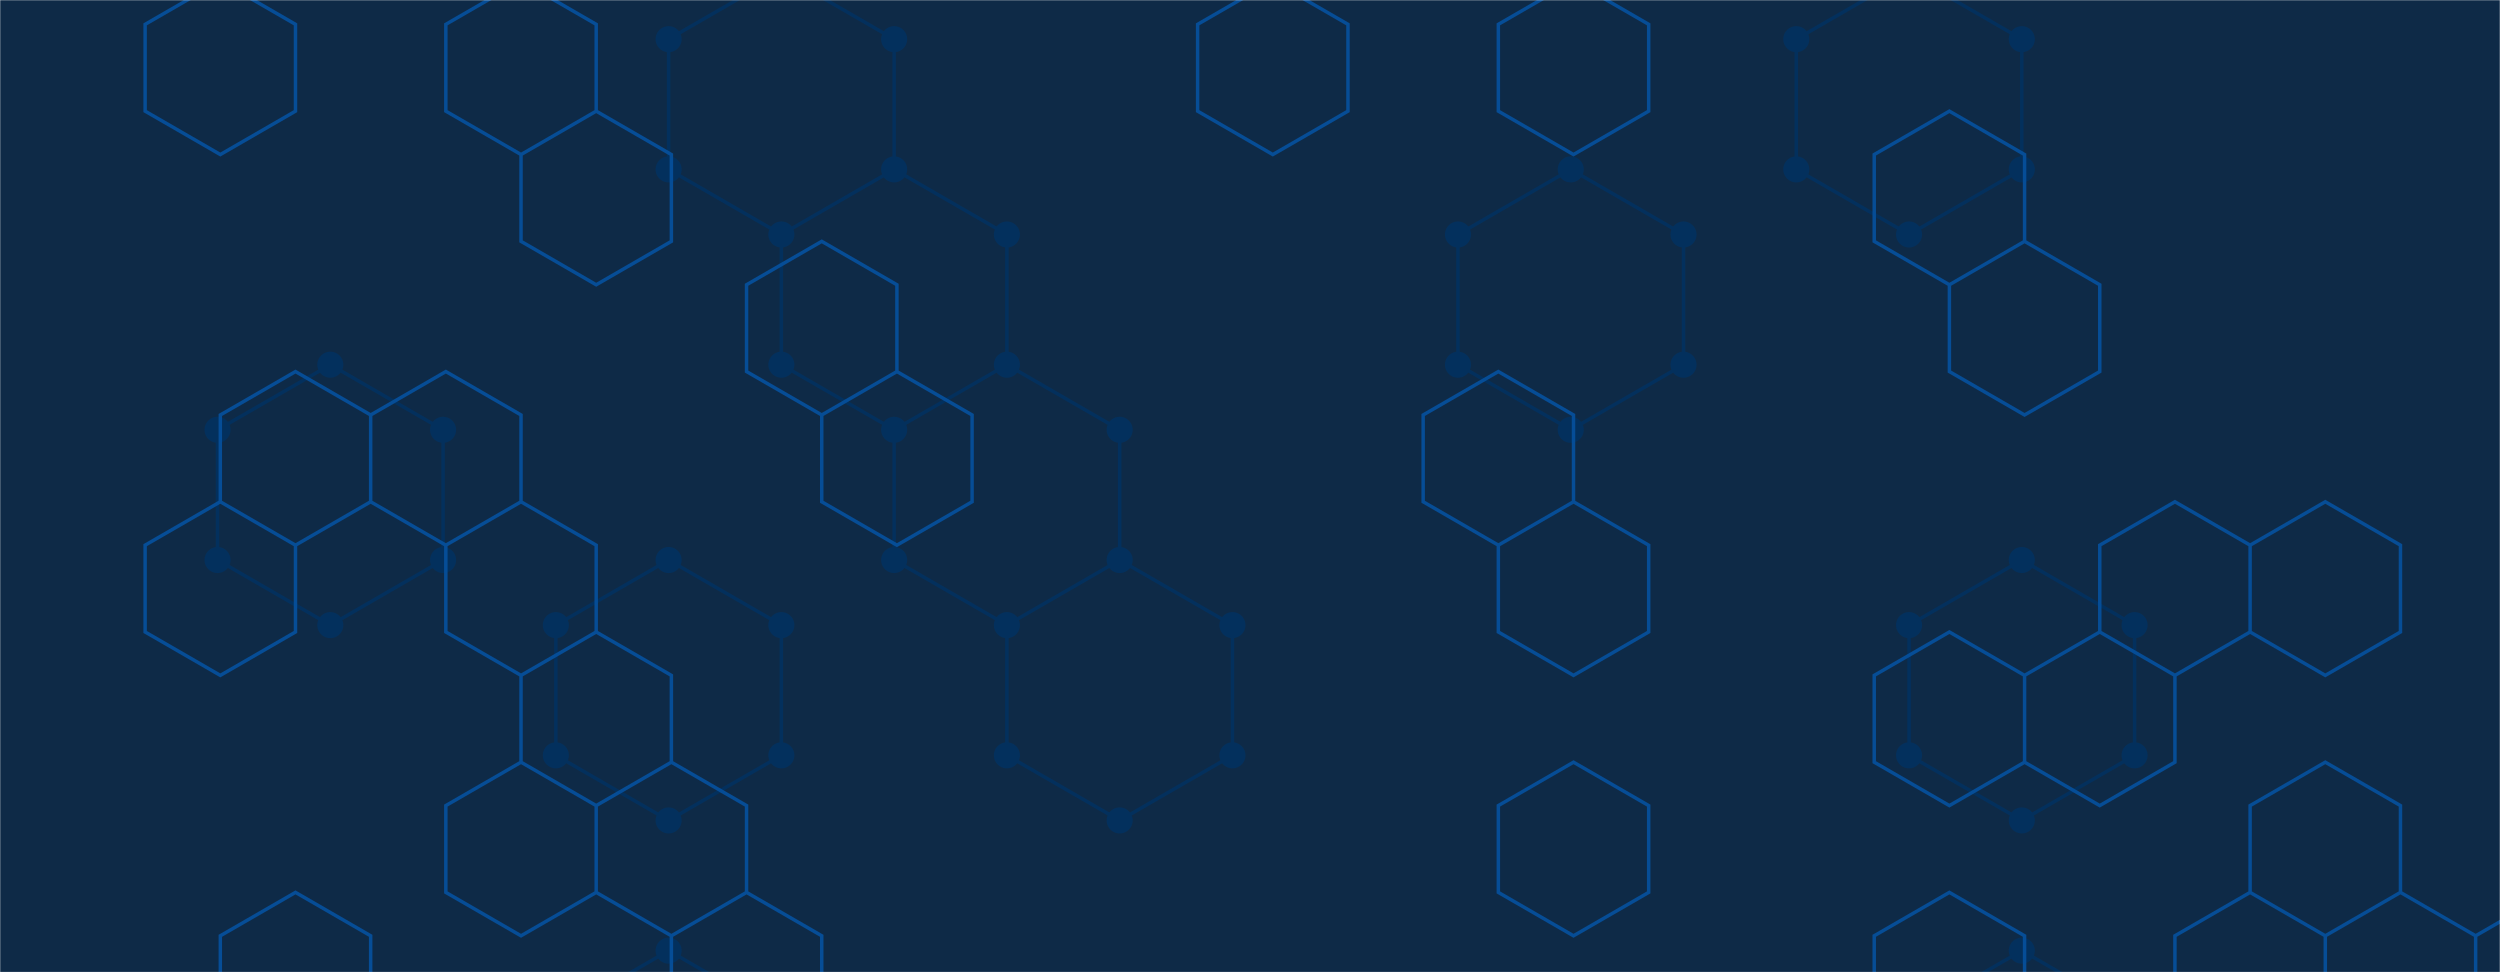 <svg xmlns="http://www.w3.org/2000/svg" version="1.1" xmlns:xlink="http://www.w3.org/1999/xlink" xmlns:svgjs="http://svgjs.com/svgjs" width="1440" height="560" preserveAspectRatio="none" viewBox="0 0 1440 560">
    <g mask="url(&quot;#SvgjsMask1000&quot;)" fill="none">
        <rect width="1440" height="560" x="0" y="0" fill="#0e2a47"></rect>
        <path d="M190.26 210.07L255.21 247.57L255.21 322.57L190.26 360.07L125.3 322.57L125.3 247.57zM385.12 322.57L450.07 360.07L450.07 435.07L385.12 472.57L320.17 435.07L320.17 360.07zM385.12 547.57L450.07 585.07L450.07 660.07L385.12 697.57L320.17 660.07L320.17 585.07zM450.07 -14.93L515.03 22.57L515.03 97.57L450.07 135.07L385.12 97.57L385.12 22.57zM515.03 97.57L579.98 135.07L579.98 210.07L515.03 247.57L450.07 210.07L450.07 135.07zM579.98 210.07L644.93 247.57L644.93 322.57L579.98 360.07L515.03 322.57L515.03 247.57zM644.93 322.57L709.89 360.07L709.89 435.07L644.93 472.57L579.98 435.07L579.98 360.07zM904.75 97.57L969.7 135.07L969.7 210.07L904.75 247.57L839.79 210.07L839.79 135.07zM1099.61 -14.93L1164.56 22.57L1164.56 97.57L1099.61 135.07L1034.66 97.57L1034.66 22.57zM1164.56 322.57L1229.52 360.07L1229.52 435.07L1164.56 472.57L1099.61 435.07L1099.61 360.07zM1164.56 547.57L1229.52 585.07L1229.52 660.07L1164.56 697.57L1099.61 660.07L1099.61 585.07zM1554.29 97.57L1619.24 135.07L1619.24 210.07L1554.29 247.57L1489.33 210.07L1489.33 135.07z" stroke="#03305d" stroke-width="2"></path>
        <path d="M182.76 210.07 a7.5 7.5 0 1 0 15 0 a7.5 7.5 0 1 0 -15 0zM247.71 247.57 a7.5 7.5 0 1 0 15 0 a7.5 7.5 0 1 0 -15 0zM247.71 322.57 a7.5 7.5 0 1 0 15 0 a7.5 7.5 0 1 0 -15 0zM182.76 360.07 a7.5 7.5 0 1 0 15 0 a7.5 7.5 0 1 0 -15 0zM117.8 322.57 a7.5 7.5 0 1 0 15 0 a7.5 7.5 0 1 0 -15 0zM117.8 247.57 a7.5 7.5 0 1 0 15 0 a7.5 7.5 0 1 0 -15 0zM377.62 322.57 a7.5 7.5 0 1 0 15 0 a7.5 7.5 0 1 0 -15 0zM442.57 360.07 a7.5 7.5 0 1 0 15 0 a7.5 7.5 0 1 0 -15 0zM442.57 435.07 a7.5 7.5 0 1 0 15 0 a7.5 7.5 0 1 0 -15 0zM377.62 472.57 a7.5 7.5 0 1 0 15 0 a7.5 7.5 0 1 0 -15 0zM312.67 435.07 a7.5 7.5 0 1 0 15 0 a7.5 7.5 0 1 0 -15 0zM312.67 360.07 a7.5 7.5 0 1 0 15 0 a7.5 7.5 0 1 0 -15 0zM377.62 547.57 a7.5 7.5 0 1 0 15 0 a7.5 7.5 0 1 0 -15 0zM442.57 585.07 a7.5 7.5 0 1 0 15 0 a7.5 7.5 0 1 0 -15 0zM442.57 660.07 a7.5 7.5 0 1 0 15 0 a7.5 7.5 0 1 0 -15 0zM377.62 697.57 a7.5 7.5 0 1 0 15 0 a7.5 7.5 0 1 0 -15 0zM312.67 660.07 a7.5 7.5 0 1 0 15 0 a7.5 7.5 0 1 0 -15 0zM312.67 585.07 a7.5 7.5 0 1 0 15 0 a7.5 7.5 0 1 0 -15 0zM442.57 -14.93 a7.5 7.5 0 1 0 15 0 a7.5 7.5 0 1 0 -15 0zM507.53 22.57 a7.5 7.5 0 1 0 15 0 a7.5 7.5 0 1 0 -15 0zM507.53 97.57 a7.5 7.5 0 1 0 15 0 a7.5 7.5 0 1 0 -15 0zM442.57 135.07 a7.5 7.5 0 1 0 15 0 a7.5 7.5 0 1 0 -15 0zM377.62 97.57 a7.5 7.5 0 1 0 15 0 a7.5 7.5 0 1 0 -15 0zM377.62 22.57 a7.5 7.5 0 1 0 15 0 a7.5 7.5 0 1 0 -15 0zM572.48 135.07 a7.5 7.5 0 1 0 15 0 a7.5 7.5 0 1 0 -15 0zM572.48 210.07 a7.5 7.5 0 1 0 15 0 a7.5 7.5 0 1 0 -15 0zM507.53 247.57 a7.5 7.5 0 1 0 15 0 a7.5 7.5 0 1 0 -15 0zM442.57 210.07 a7.5 7.5 0 1 0 15 0 a7.5 7.5 0 1 0 -15 0zM637.43 247.57 a7.5 7.5 0 1 0 15 0 a7.5 7.5 0 1 0 -15 0zM637.43 322.57 a7.5 7.5 0 1 0 15 0 a7.5 7.5 0 1 0 -15 0zM572.48 360.07 a7.5 7.5 0 1 0 15 0 a7.5 7.5 0 1 0 -15 0zM507.53 322.57 a7.5 7.5 0 1 0 15 0 a7.5 7.5 0 1 0 -15 0zM702.39 360.07 a7.5 7.5 0 1 0 15 0 a7.5 7.5 0 1 0 -15 0zM702.39 435.07 a7.5 7.5 0 1 0 15 0 a7.5 7.5 0 1 0 -15 0zM637.43 472.57 a7.5 7.5 0 1 0 15 0 a7.5 7.5 0 1 0 -15 0zM572.48 435.07 a7.5 7.5 0 1 0 15 0 a7.5 7.5 0 1 0 -15 0zM897.25 97.57 a7.5 7.5 0 1 0 15 0 a7.5 7.5 0 1 0 -15 0zM962.2 135.07 a7.5 7.5 0 1 0 15 0 a7.5 7.5 0 1 0 -15 0zM962.2 210.07 a7.5 7.5 0 1 0 15 0 a7.5 7.5 0 1 0 -15 0zM897.25 247.57 a7.5 7.5 0 1 0 15 0 a7.5 7.5 0 1 0 -15 0zM832.29 210.07 a7.5 7.5 0 1 0 15 0 a7.5 7.5 0 1 0 -15 0zM832.29 135.07 a7.5 7.5 0 1 0 15 0 a7.5 7.5 0 1 0 -15 0zM1092.11 -14.93 a7.5 7.5 0 1 0 15 0 a7.5 7.5 0 1 0 -15 0zM1157.06 22.57 a7.5 7.5 0 1 0 15 0 a7.5 7.5 0 1 0 -15 0zM1157.06 97.57 a7.5 7.5 0 1 0 15 0 a7.5 7.5 0 1 0 -15 0zM1092.11 135.07 a7.5 7.5 0 1 0 15 0 a7.5 7.5 0 1 0 -15 0zM1027.16 97.57 a7.5 7.5 0 1 0 15 0 a7.5 7.5 0 1 0 -15 0zM1027.16 22.57 a7.5 7.5 0 1 0 15 0 a7.5 7.5 0 1 0 -15 0zM1157.06 322.57 a7.5 7.5 0 1 0 15 0 a7.5 7.5 0 1 0 -15 0zM1222.02 360.07 a7.5 7.5 0 1 0 15 0 a7.5 7.5 0 1 0 -15 0zM1222.02 435.07 a7.5 7.5 0 1 0 15 0 a7.5 7.5 0 1 0 -15 0zM1157.06 472.57 a7.5 7.5 0 1 0 15 0 a7.5 7.5 0 1 0 -15 0zM1092.11 435.07 a7.5 7.5 0 1 0 15 0 a7.5 7.5 0 1 0 -15 0zM1092.11 360.07 a7.5 7.5 0 1 0 15 0 a7.5 7.5 0 1 0 -15 0zM1157.06 547.57 a7.5 7.5 0 1 0 15 0 a7.5 7.5 0 1 0 -15 0zM1222.02 585.07 a7.5 7.5 0 1 0 15 0 a7.5 7.5 0 1 0 -15 0zM1222.02 660.07 a7.5 7.5 0 1 0 15 0 a7.5 7.5 0 1 0 -15 0zM1157.06 697.57 a7.5 7.5 0 1 0 15 0 a7.5 7.5 0 1 0 -15 0zM1092.11 660.07 a7.5 7.5 0 1 0 15 0 a7.5 7.5 0 1 0 -15 0zM1092.11 585.07 a7.5 7.5 0 1 0 15 0 a7.5 7.5 0 1 0 -15 0zM1546.79 97.57 a7.5 7.5 0 1 0 15 0 a7.5 7.5 0 1 0 -15 0zM1611.74 135.07 a7.5 7.5 0 1 0 15 0 a7.5 7.5 0 1 0 -15 0zM1611.74 210.07 a7.5 7.5 0 1 0 15 0 a7.5 7.5 0 1 0 -15 0zM1546.79 247.57 a7.5 7.5 0 1 0 15 0 a7.5 7.5 0 1 0 -15 0zM1481.83 210.07 a7.5 7.5 0 1 0 15 0 a7.5 7.5 0 1 0 -15 0zM1481.83 135.07 a7.5 7.5 0 1 0 15 0 a7.5 7.5 0 1 0 -15 0z" fill="#03305d"></path>
        <path d="M126.9 -10.98L170.2 14.02L170.2 64.02L126.9 89.02L83.59 64.02L83.59 14.02zM170.2 214.02L213.5 239.02L213.5 289.02L170.2 314.02L126.9 289.02L126.9 239.02zM126.9 289.02L170.2 314.02L170.2 364.02L126.9 389.02L83.59 364.02L83.59 314.02zM170.2 514.02L213.5 539.02L213.5 589.02L170.2 614.02L126.9 589.02L126.9 539.02zM256.8 214.02L300.11 239.02L300.11 289.02L256.8 314.02L213.5 289.02L213.5 239.02zM300.11 -10.98L343.41 14.02L343.41 64.02L300.11 89.02L256.8 64.02L256.8 14.02zM343.41 64.02L386.71 89.02L386.71 139.02L343.41 164.02L300.11 139.02L300.11 89.02zM300.11 289.02L343.41 314.02L343.41 364.02L300.11 389.02L256.8 364.02L256.8 314.02zM343.41 364.02L386.71 389.02L386.71 439.02L343.41 464.02L300.11 439.02L300.11 389.02zM300.11 439.02L343.41 464.02L343.41 514.02L300.11 539.02L256.8 514.02L256.8 464.02zM386.71 439.02L430.01 464.02L430.01 514.02L386.71 539.02L343.41 514.02L343.41 464.02zM430.01 514.02L473.32 539.02L473.32 589.02L430.01 614.02L386.71 589.02L386.71 539.02zM473.32 139.02L516.62 164.02L516.62 214.02L473.32 239.02L430.01 214.02L430.01 164.02zM516.62 214.02L559.92 239.02L559.92 289.02L516.62 314.02L473.32 289.02L473.32 239.02zM733.13 -10.98L776.43 14.02L776.43 64.02L733.13 89.02L689.83 64.02L689.83 14.02zM863.04 214.02L906.34 239.02L906.34 289.02L863.04 314.02L819.74 289.02L819.74 239.02zM906.34 -10.98L949.64 14.02L949.64 64.02L906.34 89.02L863.04 64.02L863.04 14.02zM906.34 289.02L949.64 314.02L949.64 364.02L906.34 389.02L863.04 364.02L863.04 314.02zM906.34 439.02L949.64 464.02L949.64 514.02L906.34 539.02L863.04 514.02L863.04 464.02zM1122.85 64.02L1166.15 89.02L1166.15 139.02L1122.85 164.02L1079.55 139.02L1079.55 89.02zM1122.85 364.02L1166.15 389.02L1166.15 439.02L1122.85 464.02L1079.55 439.02L1079.55 389.02zM1122.85 514.02L1166.15 539.02L1166.15 589.02L1122.85 614.02L1079.55 589.02L1079.55 539.02zM1166.15 139.02L1209.46 164.02L1209.46 214.02L1166.15 239.02L1122.85 214.02L1122.85 164.02zM1209.46 364.02L1252.76 389.02L1252.76 439.02L1209.46 464.02L1166.15 439.02L1166.15 389.02zM1252.76 289.02L1296.06 314.02L1296.06 364.02L1252.76 389.02L1209.46 364.02L1209.46 314.02zM1296.06 514.02L1339.37 539.02L1339.37 589.02L1296.06 614.02L1252.76 589.02L1252.76 539.02zM1339.37 289.02L1382.67 314.02L1382.67 364.02L1339.37 389.02L1296.06 364.02L1296.06 314.02zM1339.37 439.02L1382.67 464.02L1382.67 514.02L1339.37 539.02L1296.06 514.02L1296.06 464.02zM1382.67 514.02L1425.97 539.02L1425.97 589.02L1382.67 614.02L1339.37 589.02L1339.37 539.02zM1469.27 514.02L1512.58 539.02L1512.58 589.02L1469.27 614.02L1425.97 589.02L1425.97 539.02z" stroke="rgba(6, 80, 156, 0.93)" stroke-width="2"></path>
    </g>
    <defs>
        <mask id="SvgjsMask1000">
            <rect width="1440" height="560" fill="#ffffff"></rect>
        </mask>
    </defs>
</svg>